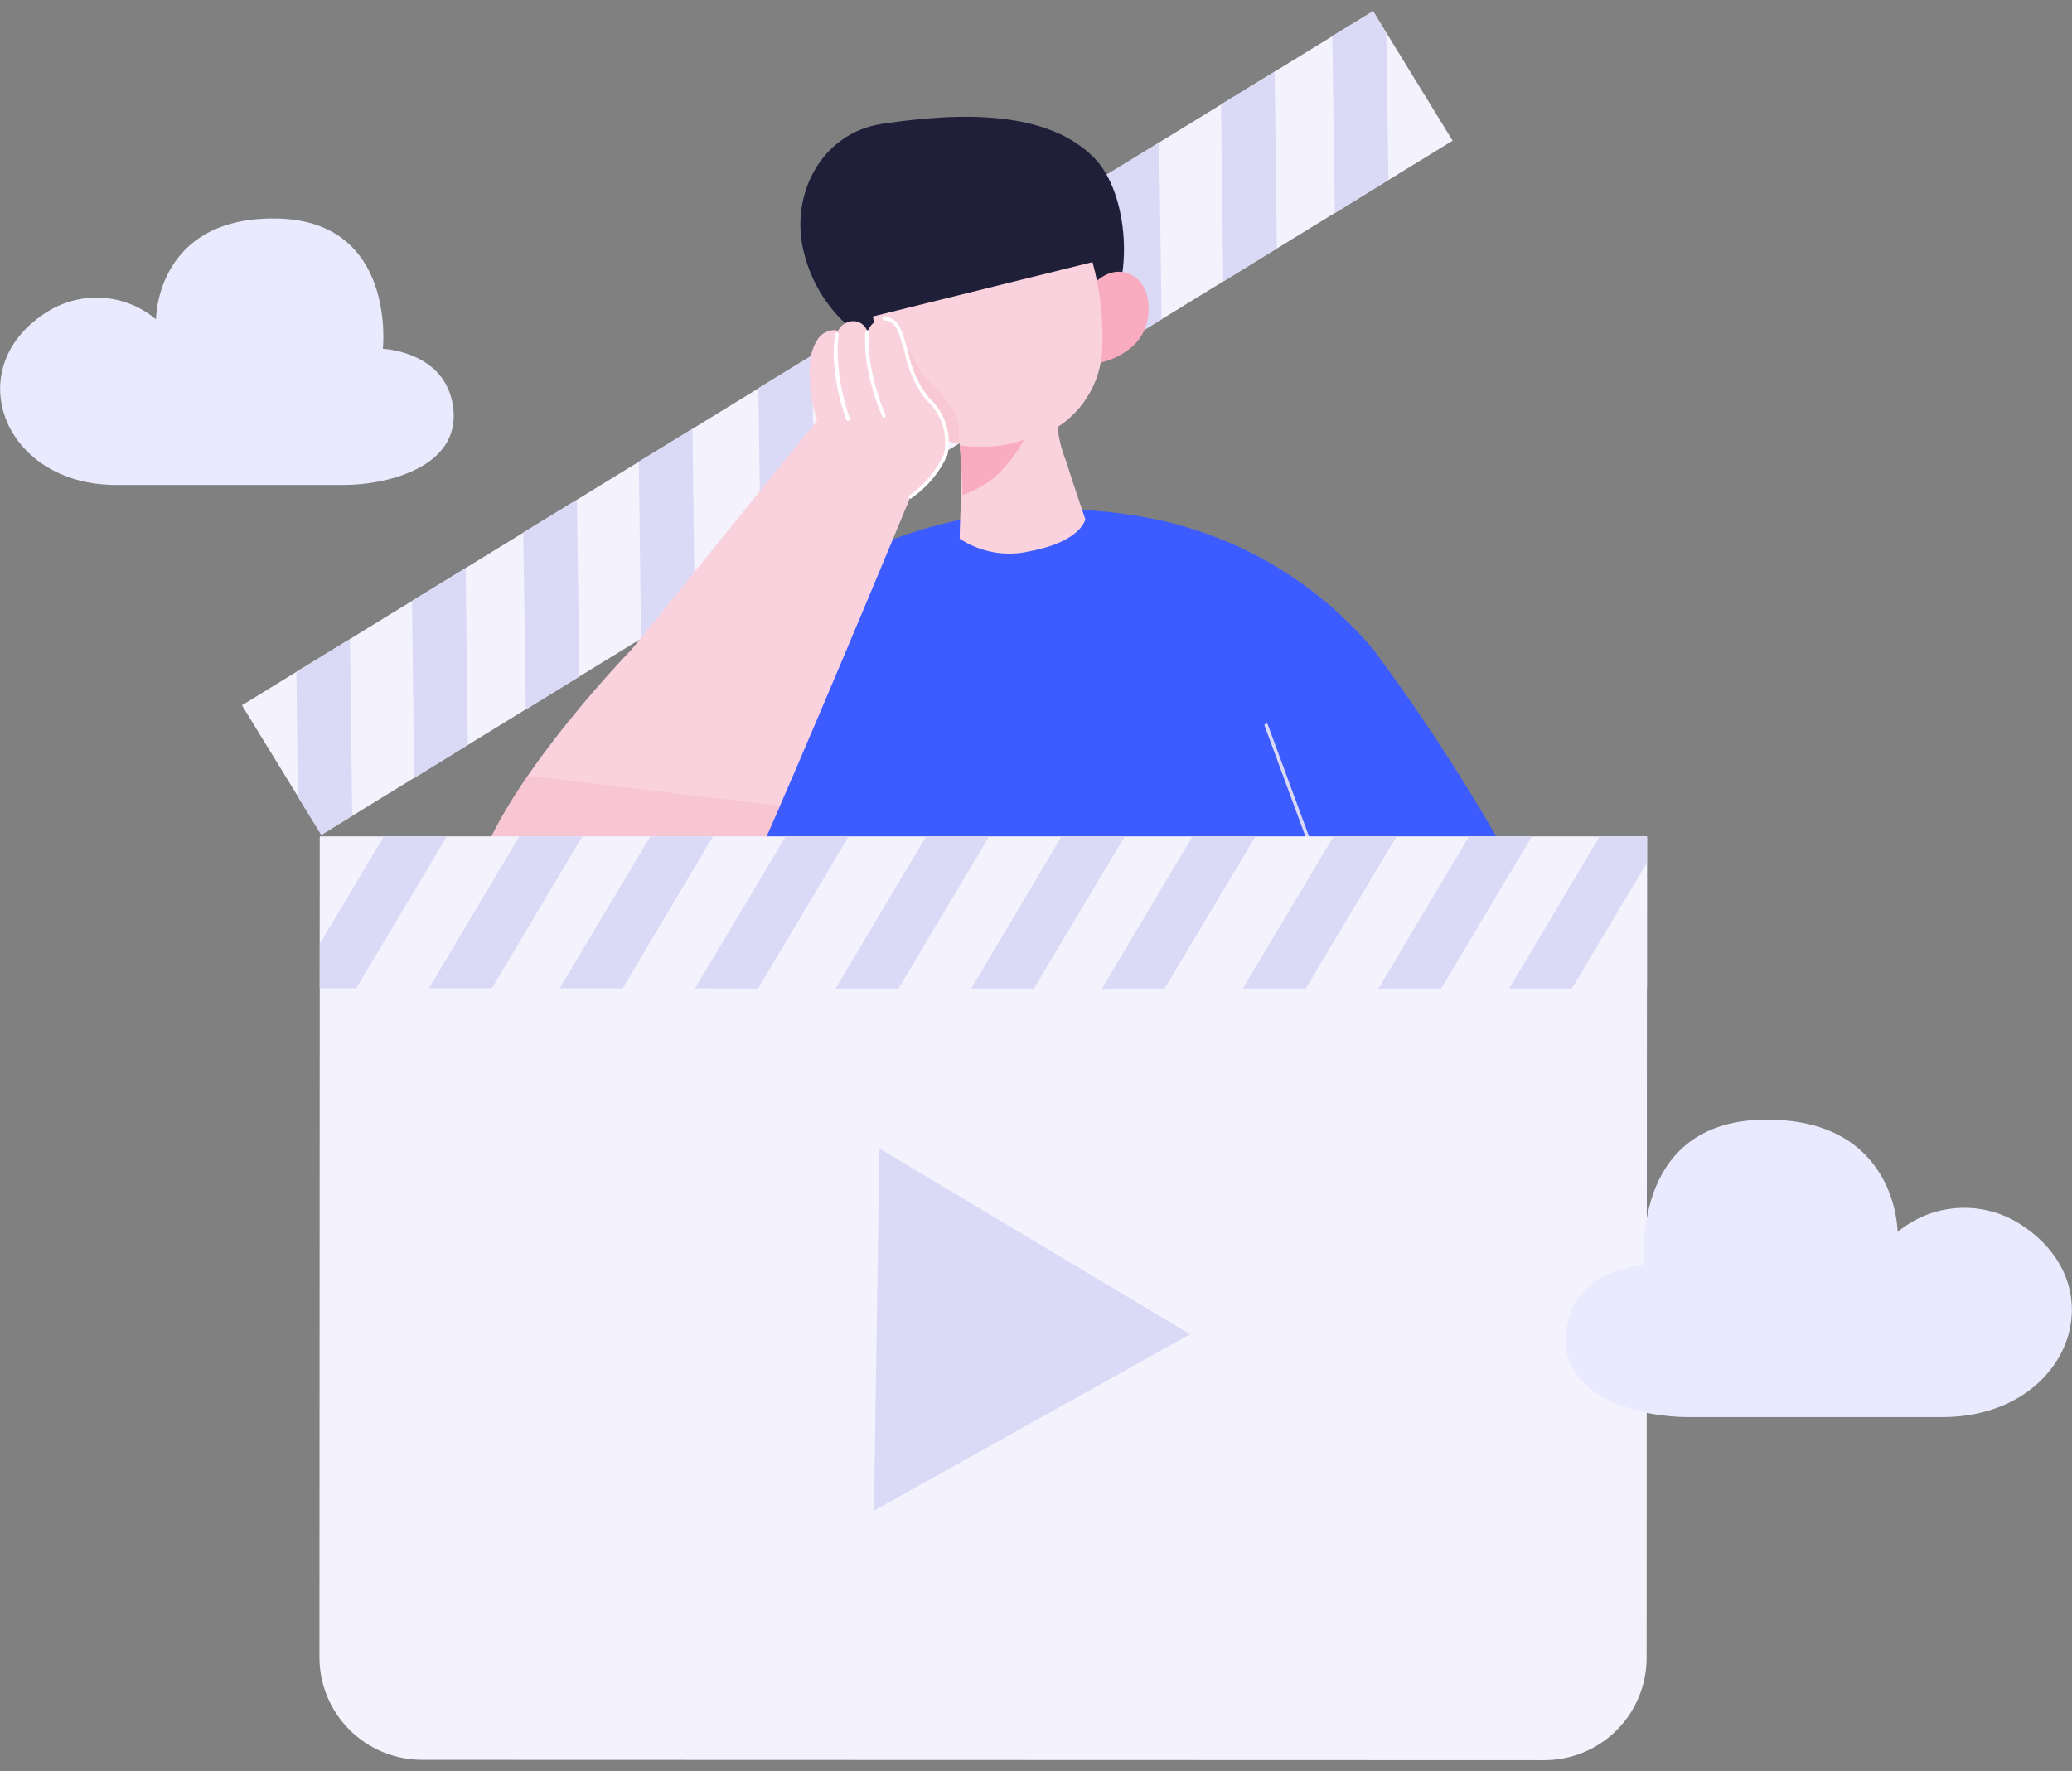 <svg width="131" height="112" viewBox="0 0 131 112" fill="none" xmlns="http://www.w3.org/2000/svg">
<rect x="0" y="0" width="131" height="112" fill="#808080" stroke="none"/>
<path d="M86.814 0.708L91.839 8.896L20.322 52.782L15.297 44.594L86.814 0.708Z" fill="#F4F3FD"/>
<path d="M22.268 51.583L22.132 40.406L18.74 42.478L18.831 50.378L20.311 52.791L22.268 51.583Z" fill="#DADAF7"/>
<path d="M29.44 35.922L26.048 37.994L26.185 49.194L29.577 47.1L29.44 35.922Z" fill="#DADAF7"/>
<path d="M36.474 31.596L33.082 33.668L33.241 44.868L36.633 42.774L36.474 31.596Z" fill="#DADAF7"/>
<path d="M43.782 27.111L40.39 29.183L40.527 40.383L43.919 38.289L43.782 27.111Z" fill="#DADAF7"/>
<path d="M51.339 22.469L47.947 24.541L48.106 35.741L51.498 33.669L51.339 22.469Z" fill="#DADAF7"/>
<path d="M58.646 17.982L55.254 20.076L55.413 31.254L58.805 29.182L58.646 17.982Z" fill="#DADAF7"/>
<path d="M65.68 13.658L62.288 15.752L62.447 26.93L65.839 24.858L65.68 13.658Z" fill="#DADAF7"/>
<path d="M73.285 9.014L69.893 11.086L70.052 22.263L73.444 20.191L73.285 9.014Z" fill="#DADAF7"/>
<path d="M80.591 4.529L77.199 6.601L77.336 17.801L80.728 15.707L80.591 4.529Z" fill="#DADAF7"/>
<path d="M87.648 2.094L86.805 0.705L84.233 2.276L84.392 13.476L87.784 11.382L87.648 2.094Z" fill="#DADAF7"/>
<path d="M47.243 54.133L39.207 49.193C39.207 49.193 45.49 39.837 52.456 35.945C58.457 32.623 65.417 31.466 72.17 32.667C77.895 33.649 83.088 36.625 86.83 41.067C89.649 44.861 92.248 48.813 94.615 52.904L83.302 54.498L86.902 65.448L44.944 65.174L47.243 54.133Z" fill="#3D5CFF"/>
<path d="M50.885 16.185C49.815 12.452 51.885 8.4 55.779 7.83C60.765 7.079 66.297 6.965 69.233 10.038C71.305 12.201 71.833 17.71 69.688 20.692C66.228 25.45 64.088 24.016 64.088 24.016L57.077 22.516C55.588 22.08 54.237 21.269 53.153 20.16C52.068 19.052 51.287 17.683 50.885 16.185Z" fill="#1F1F39"/>
<path d="M71.145 17.232C72.739 17.619 72.945 19.832 72.238 21.102C71.236 22.9 68.759 23.082 68.759 23.082L68.459 18.826C68.459 18.826 69.552 16.845 71.145 17.232Z" fill="#F9ACC0"/>
<path d="M55.188 20.009C55.464 21.898 56.065 23.725 56.964 25.409C57.33 26.111 57.858 26.716 58.502 27.175C59.147 27.634 59.892 27.934 60.675 28.05C60.785 29.192 60.816 30.341 60.766 31.487C60.675 33.263 60.675 34.059 60.675 34.059C61.318 34.486 62.041 34.776 62.8 34.914C63.559 35.052 64.339 35.033 65.091 34.859C68.368 34.244 68.618 32.833 68.618 32.833C68.618 32.833 68.004 31.057 67.389 29.122C67.115 28.445 66.939 27.732 66.865 27.005C67.698 26.467 68.388 25.737 68.879 24.876C69.371 24.015 69.648 23.049 69.688 22.058C69.772 20.209 69.565 18.357 69.073 16.572" fill="#F9D2DD"/>
<path opacity="0.284" d="M58.306 23.612C57.85 22.924 56.895 21.012 56.895 21.012L57.554 26.293C58.312 27.236 59.389 27.868 60.583 28.069C60.664 27.648 60.664 27.215 60.583 26.794C60.355 25.428 58.761 24.29 58.306 23.612Z" fill="#F9ACC0"/>
<path d="M55.916 20.145C56.716 20.191 56.872 20.895 57.145 21.692C57.418 22.489 57.669 24.174 58.645 25.221C59.135 25.651 59.5 26.206 59.7 26.828C59.901 27.449 59.929 28.113 59.783 28.748C59.294 29.809 58.532 30.721 57.575 31.39C57.575 31.39 49.975 49.737 47.513 54.974C45.032 60.209 43.37 63.715 38.863 65.035C37.735 65.305 36.559 65.306 35.431 65.037C34.303 64.769 33.253 64.239 32.367 63.491C31.482 62.742 30.784 61.796 30.331 60.728C29.878 59.661 29.682 58.502 29.76 57.344C29.76 51.495 39.913 41.09 39.913 41.09L51.66 26.587C51.243 25.303 51.096 23.947 51.227 22.604C51.591 21.192 52.115 21.009 52.46 20.919C52.629 20.856 52.815 20.856 52.984 20.919C53.074 20.736 53.212 20.582 53.385 20.473C53.557 20.365 53.756 20.306 53.96 20.305C54.161 20.308 54.357 20.376 54.517 20.499C54.676 20.622 54.792 20.794 54.848 20.988C54.918 20.755 55.059 20.549 55.249 20.398C55.44 20.248 55.673 20.159 55.916 20.145V20.145Z" fill="#F9D2DD"/>
<path d="M57.487 31.481C57.478 31.47 57.471 31.456 57.467 31.442C57.464 31.427 57.463 31.412 57.465 31.397C57.467 31.382 57.472 31.368 57.48 31.355C57.488 31.342 57.498 31.331 57.51 31.322C58.446 30.664 59.192 29.77 59.672 28.731C59.813 28.11 59.784 27.463 59.587 26.857C59.391 26.252 59.035 25.71 58.556 25.29C57.883 24.423 57.423 23.409 57.213 22.331C57.145 22.103 57.099 21.876 57.031 21.716L56.985 21.557C56.758 20.851 56.576 20.281 55.916 20.259C55.901 20.26 55.886 20.258 55.871 20.253C55.857 20.247 55.844 20.239 55.833 20.228C55.823 20.217 55.814 20.204 55.809 20.19C55.803 20.176 55.801 20.161 55.802 20.145C55.801 20.13 55.803 20.115 55.809 20.101C55.814 20.087 55.823 20.074 55.833 20.063C55.844 20.052 55.857 20.044 55.871 20.038C55.886 20.033 55.901 20.031 55.916 20.031C56.736 20.077 56.963 20.759 57.191 21.488L57.237 21.647C57.305 21.829 57.351 22.034 57.419 22.262C57.619 23.308 58.063 24.291 58.716 25.131C59.217 25.58 59.591 26.153 59.799 26.793C60.007 27.433 60.043 28.116 59.902 28.773C59.411 29.865 58.631 30.801 57.646 31.481C57.623 31.527 57.6 31.527 57.578 31.527C57.56 31.527 57.543 31.523 57.527 31.515C57.511 31.507 57.498 31.495 57.487 31.481Z" fill="white"/>
<path d="M60.674 28.157C60.697 28.544 60.833 29.957 60.856 31.298C61.589 31.043 62.274 30.666 62.882 30.183C63.633 29.496 64.265 28.689 64.749 27.793C63.9 28.12 62.993 28.267 62.085 28.226C61.613 28.253 61.14 28.23 60.674 28.157V28.157Z" fill="#F9ACC0"/>
<path d="M55.778 26.337C55.352 25.336 55.04 24.29 54.845 23.219C54.709 22.477 54.663 21.721 54.708 20.968C54.708 20.952 54.712 20.936 54.719 20.921C54.727 20.907 54.738 20.894 54.752 20.885C54.765 20.875 54.781 20.87 54.797 20.868C54.813 20.866 54.83 20.868 54.845 20.874C54.861 20.875 54.877 20.879 54.892 20.887C54.906 20.894 54.918 20.905 54.927 20.919C54.936 20.932 54.941 20.948 54.943 20.964C54.944 20.98 54.942 20.996 54.936 21.011C54.891 21.742 54.936 22.477 55.072 23.196C55.267 24.242 55.573 25.265 55.983 26.246C56.006 26.314 55.983 26.36 55.915 26.405H55.89C55.867 26.405 55.844 26.399 55.825 26.387C55.805 26.375 55.789 26.358 55.778 26.337Z" fill="white"/>
<path d="M53.503 26.543C53.136 25.521 52.892 24.459 52.775 23.379C52.681 22.63 52.689 21.872 52.798 21.125C52.806 21.096 52.824 21.071 52.849 21.054C52.874 21.038 52.904 21.03 52.934 21.034C52.963 21.042 52.988 21.06 53.005 21.086C53.022 21.111 53.029 21.141 53.025 21.171C52.933 21.897 52.933 22.631 53.025 23.356C53.138 24.413 53.375 25.454 53.731 26.456C53.736 26.47 53.739 26.484 53.739 26.499C53.739 26.513 53.735 26.527 53.728 26.541C53.722 26.553 53.713 26.565 53.701 26.574C53.69 26.583 53.677 26.59 53.663 26.593C53.651 26.606 53.634 26.614 53.617 26.616C53.593 26.616 53.569 26.609 53.549 26.596C53.529 26.584 53.513 26.565 53.503 26.543Z" fill="white"/>
<path d="M83.146 54.547L79.955 45.892C79.95 45.879 79.947 45.864 79.947 45.85C79.948 45.835 79.951 45.821 79.958 45.808C79.964 45.795 79.974 45.784 79.985 45.775C79.996 45.766 80.009 45.759 80.023 45.756C80.037 45.75 80.051 45.748 80.065 45.748C80.08 45.749 80.094 45.752 80.107 45.759C80.12 45.765 80.131 45.774 80.14 45.785C80.149 45.797 80.156 45.81 80.159 45.824L83.346 54.474C83.352 54.487 83.355 54.502 83.354 54.516C83.354 54.531 83.35 54.545 83.344 54.558C83.338 54.571 83.328 54.583 83.317 54.592C83.305 54.601 83.292 54.608 83.278 54.611H83.255C83.233 54.611 83.211 54.605 83.192 54.594C83.173 54.583 83.157 54.566 83.146 54.547Z" fill="#DADAF7"/>
<path opacity="0.348" d="M29.759 57.389C29.685 58.545 29.883 59.703 30.337 60.77C30.791 61.837 31.488 62.782 32.374 63.53C33.259 64.278 34.308 64.808 35.435 65.078C36.562 65.348 37.737 65.349 38.865 65.083C43.373 63.763 45.035 60.257 47.516 55.021C47.971 54.042 48.608 52.631 49.337 50.946L33.38 49.057C31.398 51.925 29.759 55.021 29.759 57.389Z" fill="#F9ACC0"/>
<path d="M26.685 111.273C25.833 111.273 24.989 111.106 24.202 110.78C23.415 110.454 22.699 109.976 22.097 109.373C21.494 108.771 21.016 108.055 20.69 107.268C20.364 106.481 20.197 105.637 20.197 104.785L20.22 52.973L104.129 52.996L104.106 104.808C104.109 105.66 103.942 106.505 103.617 107.293C103.292 108.082 102.814 108.798 102.211 109.401C101.608 110.004 100.892 110.481 100.104 110.807C99.316 111.132 98.471 111.298 97.618 111.296L26.685 111.273Z" fill="#F4F3FD"/>
<path d="M104.13 52.881V62.488H20.221V52.881H104.13Z" fill="#F4F3FD"/>
<path d="M20.221 59.665V62.488H22.521L28.257 52.881H24.273L20.221 59.665Z" fill="#DADAF7"/>
<path d="M27.118 62.488H31.102L36.818 52.881H32.832L27.118 62.488Z" fill="#DADAF7"/>
<path d="M35.382 62.488H39.366L45.082 52.881H41.119L35.382 62.488Z" fill="#DADAF7"/>
<path d="M43.94 62.488L47.924 62.511L53.66 52.881H49.677L43.94 62.488Z" fill="#DADAF7"/>
<path d="M52.819 62.51H56.803L62.539 52.881H58.556L52.819 62.51Z" fill="#DADAF7"/>
<path d="M61.401 62.51H65.362L71.101 52.904L67.115 52.881L61.401 62.51Z" fill="#DADAF7"/>
<path d="M69.665 62.511H73.626L79.365 52.904H75.379L69.665 62.511Z" fill="#DADAF7"/>
<path d="M78.565 62.511H82.549L88.285 52.904H84.302L78.565 62.511Z" fill="#DADAF7"/>
<path d="M87.147 62.511H91.109L96.847 52.904H92.862L87.147 62.511Z" fill="#DADAF7"/>
<path d="M101.125 52.904L95.411 62.511H99.372L104.13 54.543V52.904H101.125Z" fill="#DADAF7"/>
<path d="M55.256 95.517L55.597 72.617L75.243 84.363L55.256 95.517Z" fill="#DADAF7"/>
<path d="M122.819 89.6C130.855 89.6 133.974 81.177 127.531 77.284C126.363 76.593 125.008 76.281 123.655 76.391C122.301 76.501 121.015 77.028 119.973 77.899C119.973 77.899 119.973 70.66 111.482 70.799C102.968 70.933 103.97 79.995 103.97 79.995C103.97 79.995 99.555 80.13 99.031 84.069C98.415 88.44 103.856 89.601 106.702 89.601L122.819 89.6Z" fill="#EAEAFF"/>
<path d="M7.337 30.663C0.121 30.663 -2.657 23.105 3.103 19.645C4.147 19.022 5.359 18.741 6.57 18.838C7.782 18.936 8.933 19.409 9.864 20.191C9.864 20.191 9.841 13.704 17.466 13.816C25.093 13.928 24.207 22.058 24.207 22.058C24.207 22.058 28.145 22.195 28.646 25.7C29.192 29.615 24.299 30.663 21.771 30.663H7.337Z" fill="#EAEAFF"/>
</svg>
